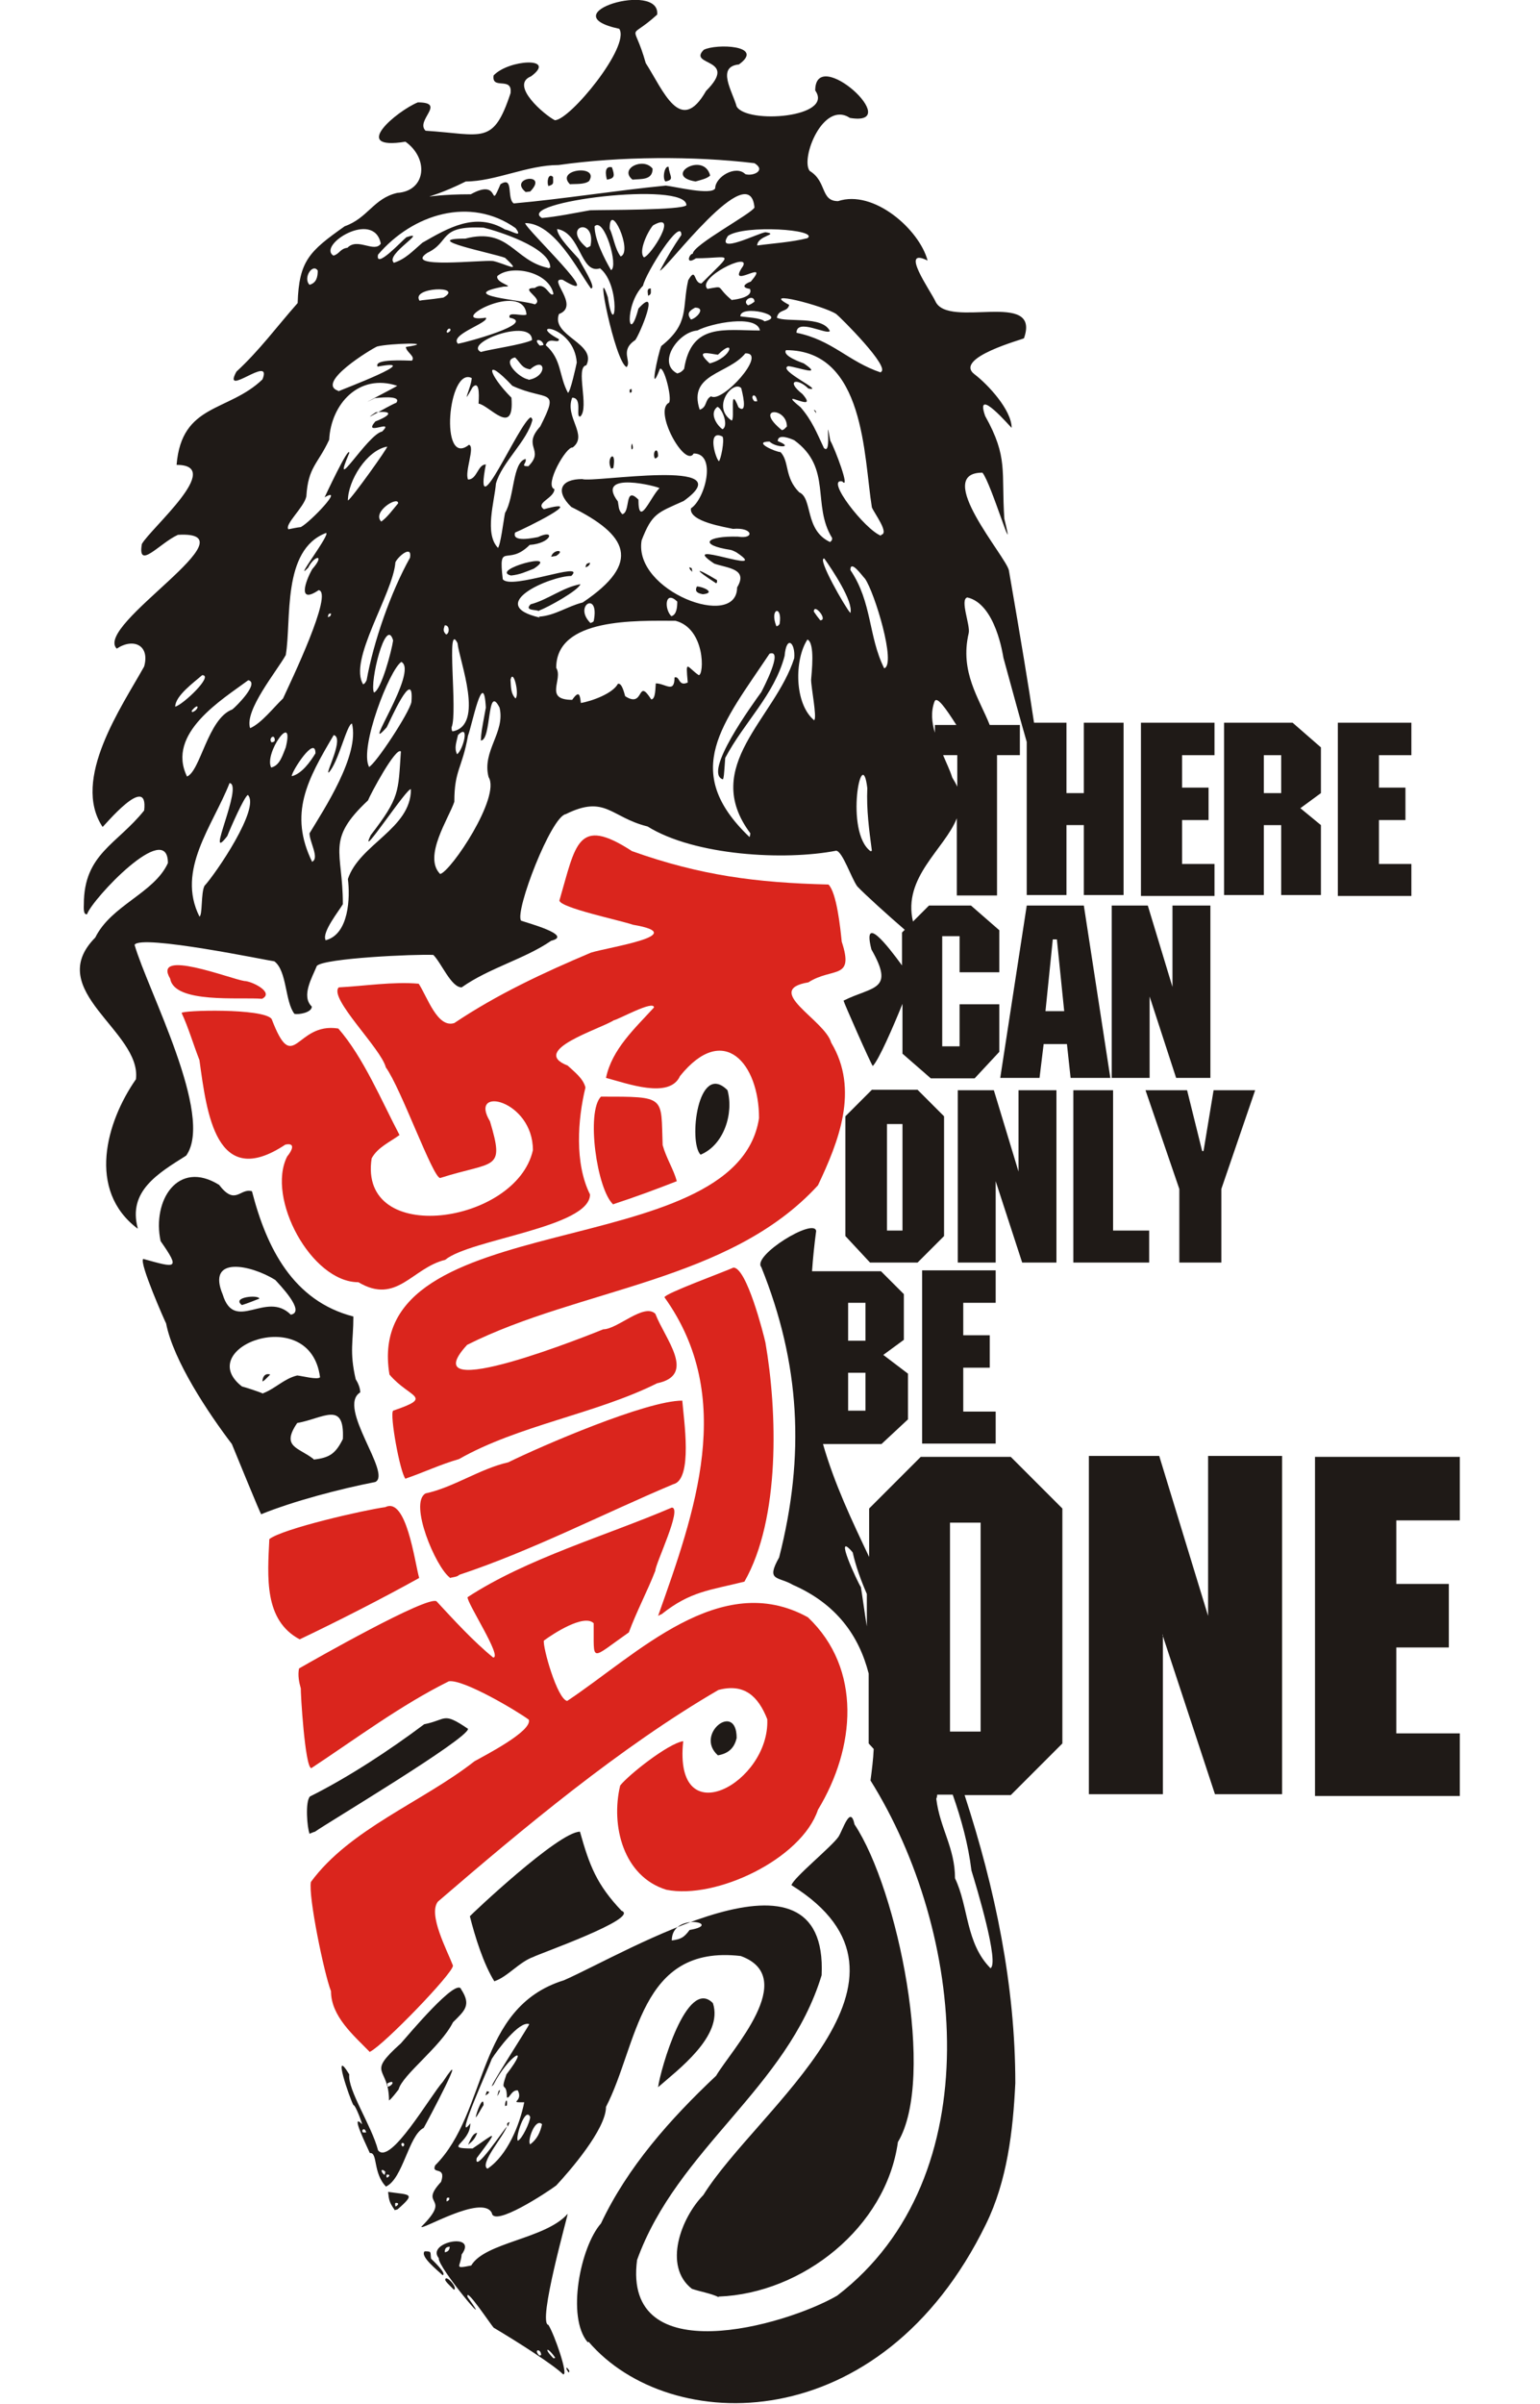 <?xml version="1.0" encoding="UTF-8"?>
<!DOCTYPE svg PUBLIC "-//W3C//DTD SVG 1.1//EN" "http://www.w3.org/Graphics/SVG/1.1/DTD/svg11.dtd">
<!-- Creator: CorelDRAW -->
<svg xmlns="http://www.w3.org/2000/svg" xml:space="preserve" width="25in" height="39in" style="shape-rendering:geometricPrecision; text-rendering:geometricPrecision; image-rendering:optimizeQuality; fill-rule:evenodd; clip-rule:evenodd"
viewBox="0 0 3.02 5.259"
 xmlns:xlink="http://www.w3.org/1999/xlink">
 <defs>
  <style type="text/css">
   <![CDATA[
    .fil1 {fill:#1F1A17}
    .fil0 {fill:#DA251D}
   ]]>
  </style>
 </defs>
 <g id="Layer_x0020_1">
  <g id="_375370632">
   <path id="_375370704" class="fil0" d="M0.634 4.489c-0.035,-0.036 -0.085,-0.078 -0.085,-0.133 -0.015,-0.038 -0.05,-0.208 -0.044,-0.239 0.085,-0.116 0.246,-0.176 0.358,-0.264 0.023,-0.013 0.127,-0.066 0.119,-0.091 -0.024,-0.018 -0.143,-0.089 -0.175,-0.084 -0.105,0.052 -0.204,0.126 -0.301,0.19 -0.014,0 -0.024,-0.169 -0.023,-0.174 -0.004,-0.014 -0.007,-0.029 -0.004,-0.044 0.031,-0.018 0.281,-0.16 0.301,-0.147 0.038,0.041 0.081,0.088 0.124,0.123 0.021,0 -0.058,-0.12 -0.056,-0.132 0.13,-0.085 0.305,-0.135 0.447,-0.196 0.024,0 -0.036,0.123 -0.036,0.138 -0.017,0.044 -0.041,0.089 -0.058,0.135 -0.087,0.061 -0.076,0.067 -0.077,-0.02 -0.021,-0.021 -0.089,0.023 -0.109,0.038 -0.003,0.013 0.029,0.128 0.051,0.132 0.152,-0.101 0.335,-0.289 0.527,-0.183 0.119,0.113 0.104,0.286 0.022,0.421 -0.036,0.108 -0.224,0.197 -0.332,0.175 -0.094,-0.029 -0.122,-0.14 -0.101,-0.228 0.018,-0.023 0.105,-0.092 0.138,-0.097 -0.022,0.207 0.19,0.091 0.184,-0.048 -0.02,-0.051 -0.051,-0.079 -0.107,-0.064 -0.215,0.125 -0.428,0.303 -0.614,0.463 -0.022,0.028 0.02,0.106 0.033,0.14 0,0.017 -0.151,0.173 -0.181,0.188zm-0.154 -0.903c-0.078,-0.042 -0.07,-0.136 -0.066,-0.219 0.029,-0.023 0.209,-0.064 0.254,-0.07 0.046,-0.023 0.064,0.119 0.074,0.155 -0.081,0.045 -0.177,0.094 -0.261,0.134zm0.785 -0.051c0.081,-0.228 0.171,-0.478 0.014,-0.697 0,-0.008 0.129,-0.055 0.151,-0.065 0.029,0 0.066,0.146 0.07,0.164 0.026,0.15 0.033,0.385 -0.046,0.523 -0.076,0.019 -0.118,0.021 -0.181,0.071 -0.002,0.001 -0.005,0.002 -0.008,0.004zm-0.456 -0.084c-0.031,-0.023 -0.09,-0.163 -0.053,-0.184 0.061,-0.013 0.119,-0.054 0.181,-0.068 0.071,-0.035 0.302,-0.135 0.381,-0.135 0.003,0.04 0.024,0.173 -0.02,0.183 -0.152,0.064 -0.311,0.146 -0.468,0.198 -0.005,0.005 -0.014,0.005 -0.021,0.007zm-0.097 -0.216c-0.012,-0.014 -0.035,-0.141 -0.027,-0.149 0.091,-0.031 0.036,-0.027 -0.008,-0.079 -0.063,-0.376 0.759,-0.236 0.809,-0.561 0,-0.119 -0.077,-0.211 -0.173,-0.092 -0.023,0.051 -0.116,0.016 -0.162,0.004 0.013,-0.063 0.064,-0.109 0.105,-0.154 0,-0.017 -0.077,0.026 -0.088,0.028 -0.029,0.019 -0.186,0.066 -0.101,0.099 0.015,0.014 0.034,0.028 0.039,0.048 -0.017,0.07 -0.024,0.166 0.01,0.234 0,0.072 -0.263,0.098 -0.317,0.143 -0.073,0.018 -0.106,0.099 -0.19,0.049 -0.103,0 -0.202,-0.184 -0.156,-0.275 0.01,-0.012 0.02,-0.031 -0.004,-0.026 -0.152,0.101 -0.172,-0.069 -0.188,-0.185 -0.013,-0.033 -0.024,-0.071 -0.039,-0.103 0,-0.006 0.178,-0.011 0.197,0.013 0.049,0.128 0.052,0.006 0.146,0.021 0.055,0.063 0.095,0.159 0.134,0.233 -0.022,0.016 -0.048,0.027 -0.061,0.051 -0.03,0.194 0.317,0.144 0.353,-0.018 0,-0.11 -0.142,-0.142 -0.094,-0.063 0.033,0.11 0.01,0.086 -0.109,0.124 -0.016,0 -0.086,-0.197 -0.119,-0.242 -0.01,-0.041 -0.126,-0.152 -0.103,-0.175 0.057,-0.003 0.119,-0.013 0.175,-0.008 0.019,0.029 0.041,0.098 0.078,0.086 0.094,-0.063 0.195,-0.11 0.299,-0.154 0.038,-0.012 0.222,-0.039 0.092,-0.061 -0.029,-0.01 -0.159,-0.037 -0.161,-0.053 0.036,-0.123 0.039,-0.186 0.159,-0.108 0.149,0.053 0.271,0.069 0.43,0.073 0.018,0.018 0.026,0.095 0.029,0.125 0.028,0.085 -0.02,0.055 -0.073,0.089 -0.101,0.017 0.036,0.082 0.05,0.132 0.062,0.103 0.016,0.217 -0.029,0.312 -0.193,0.211 -0.521,0.225 -0.768,0.349 -0.127,0.138 0.281,-0.027 0.298,-0.034 0.031,0 0.089,-0.058 0.114,-0.034 0.021,0.055 0.091,0.134 0.004,0.152 -0.134,0.067 -0.304,0.092 -0.434,0.166 -0.039,0.011 -0.077,0.029 -0.115,0.042zm0.455 -0.6c-0.036,-0.032 -0.06,-0.203 -0.027,-0.236 0.144,0 0.131,-0.001 0.135,0.106 0.008,0.029 0.024,0.053 0.031,0.079 -0.046,0.018 -0.092,0.035 -0.138,0.05zm-0.769 -0.45c-0.048,-0.004 -0.192,0.011 -0.201,-0.044 -0.04,-0.067 0.131,0 0.162,0.005 0.016,0 0.067,0.025 0.039,0.039z"/>
   <path id="_375370896" class="fil1" d="M2.703 3.187l0.317 0 0 0.139 -0.139 0 0 0.139 0.115 0 0 0.139 -0.115 0 0 0.188 0.139 0 0 0.137 -0.317 0 0 -0.74zm-1.592 1.937c-0.047,-0.055 -0.016,-0.209 0.029,-0.26 0.058,-0.123 0.151,-0.228 0.252,-0.323 0.033,-0.056 0.183,-0.215 0.054,-0.262 -0.223,-0.026 -0.225,0.195 -0.295,0.33 0,0.049 -0.08,0.141 -0.109,0.172 -0.02,0.015 -0.137,0.092 -0.141,0.06 -0.021,-0.042 -0.158,0.041 -0.154,0.03 0.069,-0.069 -0.008,-0.043 0.043,-0.098 0.012,-0.036 -0.022,-0.015 -0.013,-0.036 0.117,-0.117 0.088,-0.345 0.282,-0.405 0.135,-0.059 0.579,-0.33 0.564,-0.011 -0.075,0.247 -0.316,0.379 -0.404,0.623 -0.032,0.245 0.324,0.144 0.438,0.078 0.338,-0.259 0.279,-0.798 0.073,-1.127 0.003,-0.023 0.006,-0.046 0.007,-0.069l-0.011 -0.012 0 -0.153c-0.021,-0.082 -0.07,-0.152 -0.166,-0.194 -0.032,-0.019 -0.06,-0.007 -0.03,-0.06 0.057,-0.223 0.046,-0.424 -0.039,-0.635 -0.021,-0.025 0.116,-0.109 0.12,-0.079 -0.004,0.03 -0.007,0.059 -0.009,0.088l0.151 0 0.05 0.05 0 0.1 -0.045 0.033 0.054 0.041 0 0.1 -0.058 0.054 -0.128 0c0.025,0.087 0.063,0.167 0.101,0.247l0 -0.106 0.113 -0.113 0.197 0 0.113 0.113 0 0.514 -0.113 0.113 -0.101 0c0.067,0.205 0.111,0.417 0.111,0.63 -0.005,0.105 -0.018,0.214 -0.064,0.308 -0.23,0.472 -0.693,0.464 -0.87,0.258zm-0.054 0.07c-0.02,-0.02 -0.098,-0.07 -0.152,-0.102 -0.005,-0.005 -0.063,-0.092 -0.057,-0.067 0.065,0.09 -0.067,-0.067 -0.063,-0.085 -0.029,-0.035 0.087,-0.058 0.05,-0.008 -0.002,0.027 -0.019,0.032 0.021,0.024 0.03,-0.051 0.163,-0.058 0.211,-0.113 0.002,-0.001 -0.067,0.24 -0.042,0.243 0.014,0.023 0.043,0.108 0.033,0.108zm0.012 -0.004c-0.002,-0.004 -0.006,-0.007 -0.004,-0.011 0.002,0.003 0.009,0.008 0.004,0.011zm-0.033 -0.031c-0.023,-0.023 -0.013,-0.026 0.004,-0.001 -0.001,0 -0.002,0.001 -0.004,0.001zm-0.031 -0.006c-0.014,-0.014 0.004,-0.016 0.004,-0.001 -0.001,0 -0.002,0.001 -0.004,0.001zm0.392 -0.128c-0.016,-0.008 -0.041,-0.012 -0.058,-0.018 -0.064,-0.05 -0.023,-0.156 0.025,-0.205 0.119,-0.191 0.524,-0.472 0.193,-0.678 0.004,-0.016 0.088,-0.084 0.103,-0.106 0.01,-0.016 0.026,-0.07 0.035,-0.027 0.095,0.143 0.179,0.555 0.095,0.695 -0.026,0.187 -0.209,0.331 -0.392,0.338zm-0.579 -0.016c-0.016,-0.016 -0.016,-0.016 -0.019,-0.021 0,-0.015 0.029,0.018 0.019,0.021zm-0.025 -0.032c-0.01,-0.01 -0.05,-0.041 -0.039,-0.052 0.016,0 0.012,0.001 0.014,0.016 0.004,0.004 0.034,0.032 0.026,0.036zm0.005 -0.05c0,-0.007 0.002,-0.012 0.011,-0.012 -0.001,0.008 -0.004,0.011 -0.011,0.012zm-0.11 -0.093c-0.011,-0.016 -0.012,-0.02 -0.014,-0.039 0.048,0.007 0.062,0.002 0.021,0.038 -0.002,0.001 -0.004,0.001 -0.007,0.002zm0.002 -0.007c-0.001,-0.007 -0.001,-0.007 0.001,-0.008 0.009,0 0.004,0.006 -0.001,0.008zm0.112 -0.011c0,-0.005 -0.001,-0.01 0.006,-0.008 0,0.006 -0.001,0.005 -0.006,0.008zm-0.132 -0.032c-0.03,-0.03 -0.018,-0.076 -0.036,-0.074 -0.004,-0.01 -0.045,-0.092 -0.017,-0.063 0.001,0 -0.014,-0.042 -0.019,-0.042 -0.008,-0.014 -0.048,-0.131 -0.009,-0.067 -0.004,0.034 0.049,0.112 0.063,0.166 0.027,0.034 0.114,-0.119 0.142,-0.15 0.061,-0.092 -0.033,0.085 -0.042,0.101 -0.033,0.016 -0.045,0.11 -0.082,0.128zm0.002 -0.02c-0.002,-0.002 -0.002,-0.003 -0.001,-0.007 0.008,0 0.007,0.003 0.001,0.007zm-0.006 -0.006c-0.01,-0.008 -0.007,-0.016 0.002,-0.007 -0.001,0.005 -0.001,0.005 -0.002,0.007zm0.225 -0.014c-0.017,-0.011 0.036,-0.071 0.043,-0.092 -0.007,0.007 -0.073,0.106 -0.066,0.069 0.052,-0.069 0.039,-0.053 -0.009,-0.021 -0.067,0 -0.005,-0.01 -0.005,-0.055 -0.038,0.05 0.042,-0.126 0.047,-0.141 0.012,-0.019 0.06,-0.084 0.082,-0.076 0,0.003 -0.103,0.162 -0.078,0.132 0.03,-0.06 0.085,-0.096 0.028,-0.022 -0.015,0.044 0.001,0.012 0.001,0.05 0.005,0.005 0.01,-0.017 0.024,-0.015 0.013,0.026 -0.023,0.026 0.014,0.026 -0.01,0.05 -0.037,0.116 -0.08,0.145zm-0.185 -0.048c-0.001,-0.001 -0.002,-0.002 -0.003,-0.004 0,-0.009 0.012,-0.001 0.003,0.004zm0.143 -0.004c0.004,-0.008 0.01,-0.026 0.02,-0.026 -0.005,0.013 -0.01,0.018 -0.02,0.026zm0.136 -0.001c-0.007,-0.007 0.011,-0.059 0.026,-0.044 -0.004,0.018 -0.011,0.033 -0.026,0.044zm-0.027 -0.008c-0.006,-0.006 0.016,-0.076 0.027,-0.052 0,0.011 -0.018,0.049 -0.027,0.052zm-0.339 -0.018c-0.005,-0.005 0.004,-0.013 0.007,0 -0.002,0 -0.005,0 -0.007,0zm0.317 -0.013c-0.003,-0.007 -0.001,-0.008 0.004,-0.01 -0.001,0.003 -0.002,0.006 -0.004,0.01zm-0.07 -0.02c0,-0.008 0.017,-0.052 0.017,-0.027 -0.005,0.007 -0.014,0.025 -0.017,0.027zm0.064 -0.025c0,-0.013 0.006,-0.018 0.004,-0.001 -0.001,0 -0.002,0.001 -0.004,0.001zm-0.254 -0.012c0,-0.076 -0.052,-0.055 0.026,-0.125 0.016,-0.018 0.123,-0.146 0.132,-0.118 0.023,0.035 0.007,0.047 -0.018,0.072 -0.027,0.054 -0.111,0.115 -0.119,0.147 -0.004,0.005 -0.016,0.021 -0.021,0.024zm0.237 -0.01c0.001,-0.004 0.002,-0.007 0.003,-0.011 0.007,-0.007 -0.001,0.01 -0.003,0.011zm-0.026 -0.001c0.001,-0.003 0.002,-0.006 0.003,-0.009 0.011,0 0.001,0.007 -0.003,0.009zm0.378 -0.018c0.005,-0.038 0.063,-0.242 0.12,-0.184 0.024,0.072 -0.078,0.147 -0.12,0.184zm-0.592 -0.001c0,-0.002 0,-0.004 -0.001,-0.007 0.017,-0.01 0.014,0.004 0.001,0.007zm0.234 -0.23c-0.024,-0.038 -0.043,-0.099 -0.054,-0.143 0.001,-0.002 0.194,-0.185 0.241,-0.185 0.021,0.075 0.037,0.116 0.091,0.173 0.042,0.016 -0.183,0.095 -0.193,0.101 -0.031,0.011 -0.057,0.044 -0.085,0.053zm1.086 -0.029c-0.055,-0.055 -0.048,-0.135 -0.078,-0.197 0,-0.067 -0.033,-0.109 -0.041,-0.174 0.001,-0.002 0.002,-0.006 0.002,-0.009l0.034 0c0.019,0.054 0.034,0.109 0.041,0.166 0.009,0.029 0.063,0.206 0.041,0.214zm-0.271 -0.748c-0.006,-0.037 -0.011,-0.075 -0.013,-0.086 -0.007,-0.01 -0.062,-0.128 -0.018,-0.076 0.007,0.031 0.018,0.061 0.031,0.091l0 0.071zm-0.427 0.687c0,-0.064 0.116,-0.036 0.039,-0.023 -0.012,0.016 -0.018,0.02 -0.039,0.023zm-0.793 -0.234c-0.005,-0.011 -0.01,-0.07 0.001,-0.081 0.084,-0.042 0.174,-0.101 0.25,-0.158 0.05,-0.01 0.04,-0.028 0.096,0.01 0,0.022 -0.31,0.207 -0.335,0.225 -0.004,0.001 -0.008,0.003 -0.013,0.005zm0.894 -0.171c-0.052,-0.046 0.041,-0.119 0.041,-0.038 -0.005,0.022 -0.018,0.034 -0.041,0.038zm-1 -0.528c-0.002,-0.001 -0.054,-0.129 -0.064,-0.153 -0.051,-0.067 -0.128,-0.182 -0.144,-0.264 -0.001,-0.001 -0.06,-0.134 -0.05,-0.141 0.072,0.02 0.082,0.024 0.038,-0.039 -0.019,-0.089 0.038,-0.179 0.128,-0.123 0.036,0.047 0.046,0.006 0.072,0.014 0.032,0.124 0.09,0.24 0.222,0.274 0,0.055 -0.009,0.076 0.005,0.137 0.005,0.008 0.01,0.019 0.01,0.029 -0.052,0.032 0.07,0.178 0.033,0.196 -0.077,0.015 -0.18,0.042 -0.251,0.071zm0.115 -0.12c-0.033,-0.026 -0.072,-0.026 -0.036,-0.079 0.057,-0.01 0.104,-0.05 0.1,0.035 -0.016,0.032 -0.029,0.041 -0.064,0.045zm-0.11 -0.143c-0.008,-0.004 -0.039,-0.014 -0.047,-0.016 -0.109,-0.085 0.15,-0.184 0.171,-0.02 -0.006,0.006 -0.039,-0.003 -0.05,-0.004 -0.029,0.007 -0.048,0.029 -0.075,0.039zm-0.002 -0.027c0,-0.009 0.005,-0.019 0.017,-0.015 -0.014,0.014 -0.014,0.014 -0.017,0.015zm0.062 -0.146c-0.054,-0.054 -0.123,0.041 -0.149,-0.044 -0.036,-0.086 0.062,-0.065 0.115,-0.032 0.008,0.009 0.068,0.07 0.034,0.076zm-0.107 -0.021c-0.024,-0.018 0.038,-0.023 0.038,-0.014 -0.013,0.005 -0.025,0.01 -0.038,0.014zm-0.228 -0.167c-0.112,-0.084 -0.069,-0.234 -0.004,-0.327 0.013,-0.105 -0.204,-0.194 -0.089,-0.31 0.035,-0.071 0.129,-0.097 0.159,-0.163 0,-0.097 -0.166,0.079 -0.177,0.112 -0.009,0.002 -0.007,-0.017 -0.007,-0.022 0,-0.11 0.073,-0.131 0.132,-0.205 0.01,-0.085 -0.089,0.036 -0.091,0.036 -0.069,-0.104 0.042,-0.263 0.091,-0.351 0.013,-0.047 -0.024,-0.063 -0.06,-0.039 -0.051,-0.051 0.307,-0.259 0.134,-0.249 -0.04,0.018 -0.089,0.079 -0.079,0.02 0.02,-0.035 0.182,-0.173 0.076,-0.173 0.011,-0.135 0.113,-0.115 0.188,-0.187 0.023,-0.057 -0.09,0.043 -0.057,-0.017 0.051,-0.047 0.088,-0.098 0.134,-0.15 0.003,-0.092 0.025,-0.113 0.103,-0.168 0.051,-0.018 0.063,-0.061 0.115,-0.073 0.063,-0.004 0.07,-0.075 0.018,-0.112 -0.123,0.02 -0.019,-0.067 0.027,-0.086 0.064,0 -0.006,0.039 0.017,0.062 0.125,0.008 0.148,0.033 0.186,-0.082 0.005,-0.038 -0.042,-0.006 -0.037,-0.039 0.033,-0.035 0.14,-0.041 0.082,0.002 -0.048,0.019 0.03,0.085 0.052,0.096 0.033,0 0.166,-0.162 0.141,-0.2 -0.154,-0.033 0.091,-0.105 0.083,-0.031 -0.066,0.06 -0.052,0.01 -0.025,0.106 0.039,0.061 0.076,0.159 0.132,0.061 0.073,-0.073 -0.041,-0.054 -0.005,-0.09 0.027,-0.014 0.135,-0.01 0.077,0.032 -0.05,0.005 -0.014,0.059 -0.005,0.092 0.023,0.039 0.214,0.024 0.172,-0.035 0,-0.101 0.198,0.08 0.076,0.06 -0.059,-0.039 -0.109,0.09 -0.088,0.116 0.038,0.023 0.023,0.066 0.062,0.066 0.078,-0.026 0.178,0.062 0.196,0.13 -0.063,-0.031 0.007,0.067 0.017,0.089 0.028,0.062 0.232,-0.027 0.194,0.081 -0.001,0.002 -0.156,0.043 -0.108,0.079 0.029,0.022 0.081,0.078 0.081,0.117 -0.001,0 -0.082,-0.095 -0.058,-0.026 0.051,0.091 0.035,0.121 0.042,0.225 0.027,0.11 -0.029,-0.079 -0.048,-0.101 -0.11,0 0.053,0.185 0.058,0.214 0.026,0.15 0.044,0.259 0.055,0.333l0.071 0 0 0.154 0.038 0 0 -0.154 0.087 0 0 0.377 -0.087 0 0 -0.153 -0.038 0 0 0.153 -0.087 0 0 -0.335c-0.013,-0.045 -0.03,-0.107 -0.051,-0.184 -0.001,-0.005 -0.017,-0.118 -0.079,-0.132 -0.017,0.004 0.007,0.061 0.003,0.078 -0.02,0.085 0.023,0.143 0.046,0.201l0.066 0 0 0.066 -0.05 0 0 0.307 -0.088 0 0 -0.169c-0.027,0.068 -0.119,0.129 -0.096,0.226l0.035 -0.035 0.092 0 0.062 0.054 0 0.092 -0.087 0 0 -0.079 -0.038 0 0 0.241 0.038 0 0 -0.092 0.087 0 0 0.104 -0.054 0.058 -0.096 0 -0.062 -0.054 0 -0.109c-0.021,0.052 -0.052,0.123 -0.065,0.136 -0.004,-0.004 -0.064,-0.14 -0.064,-0.143 0.064,-0.032 0.113,-0.021 0.061,-0.112 -0.02,-0.079 0.035,-0.009 0.067,0.035l0 -0.072 0.006 -0.006c-0.036,-0.031 -0.088,-0.078 -0.104,-0.095 -0.013,-0.018 -0.032,-0.076 -0.046,-0.078 -0.113,0.022 -0.31,0.011 -0.413,-0.053 -0.081,-0.02 -0.092,-0.07 -0.179,-0.027 -0.032,0.005 -0.112,0.212 -0.098,0.233 0.01,0.004 0.116,0.032 0.066,0.044 -0.058,0.04 -0.135,0.059 -0.196,0.102 -0.023,0 -0.044,-0.053 -0.062,-0.071 -0.038,-0.002 -0.239,0.007 -0.255,0.024 -0.01,0.025 -0.035,0.066 -0.011,0.089 0,0.013 -0.028,0.018 -0.038,0.016 -0.021,-0.027 -0.016,-0.094 -0.044,-0.115 -0.011,-0.001 -0.294,-0.06 -0.306,-0.036 0.029,0.1 0.175,0.374 0.113,0.461 -0.062,0.039 -0.128,0.078 -0.106,0.159 -0.001,0 -0.001,0 -0.002,0zm1.792 -1.102c-0.023,-0.036 -0.043,-0.065 -0.048,-0.051 -0.008,0.022 -0.006,0.045 0.001,0.068l0 -0.017 0.048 0zm-0.029 0.066c0.007,0.017 0.015,0.033 0.02,0.049 0.004,0.007 0.008,0.013 0.011,0.02l0 -0.069 -0.031 0zm-0.531 0.874c-0.027,-0.027 -0.006,-0.206 0.059,-0.141 0.014,0.051 -0.008,0.12 -0.059,0.141zm-0.821 -0.47c-0.008,-0.017 0.03,-0.064 0.038,-0.078 0,-0.117 -0.038,-0.14 0.055,-0.227 0.005,-0.013 0.061,-0.118 0.072,-0.107 -0.006,0.089 -0.002,0.1 -0.066,0.183 -0.03,0.063 0.083,-0.11 0.088,-0.1 0,0.086 -0.113,0.12 -0.138,0.196 0.005,0.039 0.003,0.121 -0.049,0.134zm-0.276 -0.051c-0.051,-0.102 0.029,-0.198 0.066,-0.292 0.031,0.004 -0.056,0.182 -0.005,0.116 0.007,-0.018 0.037,-0.086 0.045,-0.09 0.028,0.028 -0.07,0.172 -0.095,0.199 -0.008,0.016 -0.004,0.065 -0.011,0.067zm0.527 -0.093c-0.038,-0.038 0.019,-0.122 0.031,-0.158 0,-0.07 0.017,-0.072 0.03,-0.145 0.008,-0.019 0.034,-0.153 0.039,-0.061 -0.01,0.054 -0.01,0.054 -0.011,0.072 0.024,0 0.013,-0.127 0.041,-0.072 0.013,0.054 -0.039,0.095 -0.024,0.152 0.027,0.043 -0.082,0.206 -0.106,0.212zm-0.28 -0.026c-0.052,-0.106 -0.011,-0.18 0.047,-0.278 0.024,0.006 -0.019,0.085 -0.011,0.082 0.021,-0.021 0.04,-0.107 0.051,-0.107 0.017,0.069 -0.061,0.187 -0.093,0.24 0,0.019 0.022,0.054 0.006,0.062zm1.222 -0.024c-0.057,-0.042 -0.019,-0.24 -0.007,-0.138 -0.002,0.048 0.004,0.091 0.01,0.137 -0.001,0 -0.001,0.001 -0.002,0.001zm-0.265 -0.031c-0.152,-0.145 -0.058,-0.248 0.044,-0.401 0.032,-0.011 -0.015,0.078 -0.018,0.084 -0.018,0.025 -0.129,0.177 -0.084,0.191 0.002,-0.005 0.002,-0.005 0.005,-0.047 0.042,-0.079 0.107,-0.137 0.13,-0.223 0.004,-0.047 0.024,-0.029 0.021,0.005 -0.042,0.132 -0.206,0.236 -0.096,0.383 -0.001,0.007 -0.001,0.007 -0.002,0.008zm-1.231 -0.132c-0.047,-0.095 0.079,-0.17 0.134,-0.211 0.025,0.006 -0.026,0.057 -0.035,0.064 -0.054,0.02 -0.07,0.137 -0.1,0.147zm0.229 -0.001c0,-0.011 0.052,-0.091 0.052,-0.05 -0.011,0.018 -0.03,0.045 -0.052,0.05zm-0.045 -0.019c-0.016,-0.031 0.052,-0.126 0.032,-0.044 -0.007,0.017 -0.013,0.04 -0.032,0.044zm0.214 -0.002c-0.021,-0.042 0.045,-0.212 0.071,-0.229 0.039,0.02 -0.092,0.21 -0.032,0.143 0.005,-0.009 0.061,-0.138 0.054,-0.055 -0.005,0.024 -0.078,0.135 -0.093,0.142zm0.193 -0.027c-0.007,-0.014 -0.001,-0.027 0.002,-0.042 0.027,-0.027 0.011,0.033 -0.002,0.042zm-0.406 -0.026c-0.008,-0.008 0.007,-0.021 0.007,-0.004 -0.002,0.003 -0.002,0.003 -0.007,0.004zm0.396 -0.024c-0.002,-0.002 -0.002,-0.005 -0.002,-0.009 0.014,-0.032 -0.013,-0.236 0.013,-0.184 0.004,0.039 0.06,0.18 -0.011,0.193zm-0.443 -0.007c-0.013,-0.039 0.058,-0.124 0.078,-0.16 0.013,-0.077 -0.009,-0.23 0.088,-0.267 0.012,0 -0.074,0.112 -0.039,0.076 0.014,-0.028 0.038,-0.03 0.009,0.003 -0.015,0.026 -0.033,0.078 0.014,0.046 0.033,0.005 -0.061,0.2 -0.078,0.237 -0.021,0.02 -0.047,0.054 -0.072,0.065zm1.235 -0.017c-0.044,-0.036 -0.044,-0.133 -0.015,-0.177 0.017,0.008 0.009,0.073 0.008,0.088 0,0.017 0.013,0.082 0.007,0.088zm-1.362 -0.018c0,-0.001 -0.001,-0.002 -0.001,-0.003 0.017,-0.021 0.017,-0.002 0.001,0.003zm-0.037 -0.012c0,-0.024 0.042,-0.054 0.059,-0.069 0.026,0 -0.041,0.064 -0.059,0.069zm0.888 -0.008c-0.002,-0.016 -0.003,-0.03 -0.019,-0.007 -0.063,0 -0.019,-0.045 -0.035,-0.07 0,-0.11 0.175,-0.103 0.261,-0.103 0.066,0.017 0.063,0.119 0.051,0.119 -0.026,-0.018 -0.029,-0.037 -0.024,0.016 -0.021,0.01 -0.017,-0.015 -0.029,-0.011 0,0.036 -0.02,0.013 -0.041,0.013 -0.001,0.008 0,0.035 -0.01,0.035 -0.032,-0.05 -0.014,0.021 -0.057,-0.007 -0.002,-0.006 -0.007,-0.03 -0.016,-0.027 -0.011,0.021 -0.057,0.038 -0.082,0.042zm-0.143 -0.01c-0.011,-0.011 -0.01,-0.027 -0.011,-0.041 0.006,-0.026 0.02,0.032 0.011,0.041zm-0.31 -0.013c-0.01,-0.021 0.026,-0.169 0.042,-0.114 -0.003,0.022 -0.026,0.109 -0.042,0.114zm-0.023 -0.017c-0.035,-0.052 0.065,-0.199 0.07,-0.268 0.006,-0.013 0.037,-0.039 0.032,-0.01 -0.042,0.075 -0.08,0.184 -0.095,0.268 -0.002,0.004 -0.004,0.008 -0.008,0.009zm1.14 -0.036c-0.035,-0.07 -0.026,-0.144 -0.074,-0.215 0,-0.024 0.026,0.013 0.032,0.019 0.021,0.03 0.069,0.188 0.042,0.196zm-0.959 -0.074c-0.007,-0.007 -0.006,-0.011 -0.003,-0.02 0.011,-0.001 0.011,0.018 0.003,0.02zm0.723 -0.018c-0.016,-0.04 0.014,-0.047 0.007,-0.005 -0.003,0.004 -0.003,0.004 -0.007,0.005zm-0.407 -0.007c-0.039,-0.039 0.021,-0.072 0.007,-0.004 -0.002,0.002 -0.002,0.002 -0.007,0.004zm0.503 -0.006c-0.005,-0.006 -0.01,-0.013 -0.014,-0.019 0,-0.02 0.032,0.019 0.014,0.019zm-0.614 -0.006c-0.122,-0.028 0.023,-0.091 0.069,-0.091 0.035,-0.035 -0.133,0.032 -0.15,0.007 -0.01,-0.085 0.01,-0.026 0.059,-0.075 0.047,-0.003 0.058,-0.036 0.018,-0.017 -0.007,0.001 -0.058,0.013 -0.05,-0.01 0.018,-0.007 0.165,-0.079 0.063,-0.051 -0.02,-0.014 0.023,-0.024 0.023,-0.044 -0.023,-0.008 0.026,-0.094 0.04,-0.091 0.035,-0.027 -0.018,-0.066 -0.001,-0.109 0.024,0 0.006,0.045 0.018,0.041 0.02,-0.02 -0.012,-0.108 0.013,-0.112 0.024,-0.048 -0.078,-0.064 -0.06,-0.112 0.048,-0.018 -0.027,-0.08 0.008,-0.075 0.104,0.063 -0.082,-0.112 -0.082,-0.124 0.064,0 0.115,0.103 0.144,0.143 0.014,0 -0.023,-0.055 -0.026,-0.064 -0.011,-0.013 -0.048,-0.049 -0.048,-0.066 0.052,0.008 0.051,0.1 0.094,0.086 0.047,0.038 0.032,0.164 0.017,0.063 -0.03,-0.089 0.015,0.141 0.041,0.153 0.012,-0.012 -0.016,-0.036 0.019,-0.059 0.01,-0.013 0.056,-0.123 0.007,-0.069 -0.022,0.084 -0.032,-0.007 0.01,-0.05 0.006,-0.028 0.084,-0.152 0.084,-0.111 -0.018,0.026 -0.032,0.05 -0.047,0.078 0.012,0 0.197,-0.251 0.207,-0.138 -0.007,0.014 -0.135,0.082 -0.135,0.101 -0.008,0 -0.017,0.026 0.007,0.01 0.076,0 0.086,-0.019 0.012,0.055 -0.018,0 -0.011,-0.038 -0.029,-0.007 -0.014,0.06 0.004,0.094 -0.059,0.144 -0.007,0.016 -0.028,0.115 -0.003,0.05 0.009,-0.007 0.027,0.064 0.02,0.074 -0.035,0.017 0.035,0.144 0.054,0.111 0.051,0 0.025,0.1 -0.006,0.12 -0.005,0.029 0.075,0.041 0.092,0.045 0.044,-0.004 0.048,0.023 0.011,0.017 -0.07,-0.002 -0.088,0.018 -0.016,0.029 0.004,0.001 0.008,0.003 0.012,0.005 0.083,0.055 -0.135,-0.033 -0.048,0.025 0.029,0.01 0.075,0.011 0.05,0.052 0,0.094 -0.228,0.008 -0.209,-0.103 0.023,-0.059 0.034,-0.06 0.092,-0.086 0.134,-0.096 -0.2,-0.039 -0.222,-0.048 -0.047,0 -0.06,0.026 -0.024,0.061 0.123,0.061 0.156,0.121 0.025,0.209 -0.033,0.008 -0.061,0.029 -0.096,0.031zm-0.464 -0.001c0.002,-0.008 0.001,-0.007 0.007,-0.008 0,0.005 -0.002,0.007 -0.007,0.008zm0.752 -0.002c-0.016,-0.016 -0.014,-0.058 0.013,-0.032 0,0.011 -0.001,0.029 -0.013,0.032zm0.392 -0.007c-0.01,-0.01 -0.075,-0.123 -0.057,-0.119 0.017,0.024 0.064,0.094 0.057,0.119zm-0.682 -0.004c-0.004,-0.004 -0.033,0 -0.018,-0.015 0.038,-0.01 0.07,-0.037 0.109,-0.044 -0.005,0.014 -0.07,0.05 -0.091,0.058zm0.359 -0.037c-0.01,-0.002 -0.019,-0.005 -0.013,-0.017 0.013,0 0.043,0.014 0.013,0.017zm0.029 -0.024c-0.051,-0.033 -0.046,-0.036 0.002,-0.007 0,0.003 0.001,0.005 -0.002,0.007zm-0.449 -0.017c-0.048,-0.012 0.111,-0.055 0.05,-0.015 -0.018,0.007 -0.03,0.013 -0.05,0.015zm0.397 -0.008c-0.004,-0.004 -0.005,-0.004 -0.007,-0.01 0.008,0.002 0.005,0.002 0.007,0.01zm-0.234 -0.01c0.002,-0.008 0.002,-0.008 0.01,-0.01 0,0.005 -0.005,0.009 -0.01,0.01zm-0.075 -0.023c0.004,-0.017 0.033,-0.016 0.011,-0.002 -0.004,0.001 -0.007,0.001 -0.011,0.002zm-0.116 -0.019c-0.031,-0.031 -0.008,-0.102 -0.005,-0.141 0.013,-0.047 0.069,-0.093 0.08,-0.14 -0.002,-0.004 -0.002,-0.004 -0.004,-0.005 -0.026,0.013 -0.127,0.251 -0.098,0.103 -0.018,0 -0.019,0.033 -0.039,0.033 -0.008,-0.017 0.016,-0.072 0.002,-0.076 -0.065,0.052 -0.046,-0.172 0.006,-0.146 0,0.018 -0.026,0.07 0.002,0.02 0.018,-0.018 0.013,0.031 0.013,0.036 0.023,0.003 0.079,0.075 0.072,-0.013 -0.051,-0.051 -0.062,-0.094 0.002,-0.026 0.076,0.035 0.105,0.002 0.061,0.089 -0.041,0.045 0.011,0.05 -0.026,0.087 -0.019,0 -0.003,-0.006 -0.006,-0.016 -0.029,0.007 -0.024,0.083 -0.045,0.118 -0.003,0.014 -0.01,0.073 -0.016,0.077zm0.727 -0.013c-0.057,-0.026 -0.038,-0.096 -0.068,-0.109 -0.033,-0.033 -0.021,-0.067 -0.041,-0.088 -0.01,0 -0.063,-0.023 -0.024,-0.023 0.014,0.014 0.056,0.014 0.018,-0.001 0,-0.017 0.027,-0.006 0.036,-0.002 0.084,0.061 0.038,0.141 0.083,0.214 0,0.005 -0.001,0.006 -0.005,0.009zm0.111 -0.014c-0.035,-0.013 -0.123,-0.126 -0.085,-0.119 0.019,0.021 -0.016,-0.072 -0.026,-0.089 -0.013,-0.07 0.005,0.035 -0.014,0.016 -0.016,-0.034 -0.026,-0.06 -0.051,-0.089 -0.058,-0.047 0.044,0.017 0.004,-0.029 -0.038,-0.03 -0.011,-0.036 0.013,-0.012 0.039,0.008 -0.07,-0.041 -0.044,-0.049 0.021,0.002 0.078,0.024 0.034,-0.006 -0.002,-0.001 -0.048,-0.016 -0.039,-0.029 0.173,0 0.17,0.232 0.188,0.344 0.006,0.014 0.039,0.057 0.02,0.06zm-1.297 -0.014c-0.01,-0.01 0.034,-0.048 0.039,-0.072 0.004,-0.065 0.025,-0.07 0.05,-0.124 0.004,-0.078 0.065,-0.146 0.149,-0.118 0,0.001 -0.103,0.054 -0.049,0.027 0.002,0 0.06,-0.008 0.047,0.01 -0.02,0.008 -0.085,0.048 -0.045,0.021 0.038,-0.004 0.035,0.006 -0.001,0.02 -0.029,0.034 0.044,-0.007 0.015,0.022 -0.032,0.006 -0.115,0.147 -0.072,0.047 0,-0.019 -0.054,0.097 -0.054,0.097 0.045,-0.026 -0.031,0.054 -0.052,0.065 -0.009,0.001 -0.018,0.003 -0.028,0.005zm0.203 -0.017c-0.021,-0.021 0.037,-0.057 0.037,-0.04 -0.011,0.013 -0.024,0.031 -0.037,0.04zm0.527 -0.017c-0.008,-0.008 -0.007,-0.017 -0.009,-0.027 -0.052,-0.069 0.091,-0.032 0.091,-0.029 -0.019,0.018 -0.046,0.089 -0.046,0.025 -0.032,-0.032 -0.016,0.029 -0.036,0.032zm-0.6 -0.029c0,-0.043 0.041,-0.11 0.086,-0.118 0.002,0.002 -0.078,0.114 -0.086,0.118zm0.576 -0.07c-0.012,-0.024 0.013,-0.045 0.005,-0.001 -0.001,0 -0.003,0.001 -0.005,0.001zm0.236 -0.016c-0.008,-0.008 -0.026,-0.071 0.008,-0.054 0.005,0.008 -0.004,0.052 -0.008,0.054zm-0.14 -0.006c-0.007,-0.014 0.007,-0.029 0.007,-0.005 -0.003,0.004 -0.003,0.004 -0.007,0.005zm-0.051 -0.02c-0.001,-0.007 -0.001,-0.007 0.001,-0.013 0.001,0.003 0.004,0.013 -0.001,0.013zm0.329 -0.042c-0.063,-0.051 0.011,-0.051 0.011,-0.008 -0.007,0.007 -0.007,0.007 -0.011,0.008zm-0.13 -0.002c-0.014,-0.01 -0.029,-0.036 -0.011,-0.049 0.011,0.004 0.025,0.042 0.011,0.049zm0.02 -0.019c-0.045,-0.03 0.003,-0.089 0.021,-0.071 0.001,0.004 0.016,0.06 -0.006,0.042 -0.021,-0.053 -0.007,0.027 -0.015,0.029zm0.185 -0.016c-0.001,-0.002 -0.003,-0.004 -0.005,-0.007 0.004,0 0.005,0.004 0.005,0.007zm-0.255 -0.008c-0.026,-0.079 0.063,-0.077 0.1,-0.123 0.05,-0.002 -0.051,0.11 -0.075,0.094 -0.014,0.007 -0.008,0.023 -0.024,0.029zm0.12 -0.018c-0.012,-0.012 0.003,-0.022 0.006,0 -0.002,0 -0.004,0 -0.006,0zm-0.408 -0.018c-0.021,-0.039 -0.013,-0.073 -0.049,-0.105 0.007,-0.02 0.029,-0.001 0.029,-0.013 -0.074,-0.039 0.033,-0.031 0.039,0.051 -0.002,0.01 -0.014,0.064 -0.019,0.066zm0.135 -0.001c0,-0.006 -0.002,-0.007 0.004,-0.008 0,0.005 0.002,0.008 -0.004,0.008zm-0.638 -0.004c-0.051,-0.017 0.073,-0.092 0.085,-0.097 0.027,-0.007 0.135,-0.01 0.063,0.001 0,0.011 0.022,0.021 0.013,0.03 -0.012,0 -0.084,-0.005 -0.075,0.013 0.108,-0.02 -0.08,0.051 -0.086,0.054zm0.416 -0.025c-0.02,-0.003 -0.06,-0.042 -0.029,-0.048 0.013,0.013 0.014,0.023 0.033,0.026 0.034,-0.03 0.039,0.016 -0.004,0.023zm0.326 -0.013c-0.045,-0.023 0.002,-0.091 0.044,-0.094 0.03,-0.016 0.13,-0.036 0.137,0 -0.078,0 -0.15,-0.017 -0.166,0.084 -0.005,0.006 -0.008,0.008 -0.015,0.01zm0.446 -0.002c-0.072,-0.024 -0.106,-0.071 -0.185,-0.087 0,-0.033 0.068,0.006 0.073,-0.004 -0.017,-0.034 -0.095,-0.018 -0.116,-0.029 0.004,-0.02 0.023,-0.011 0.027,-0.028 -0.067,-0.035 0.076,0.002 0.103,0.02 0.007,0.005 0.122,0.119 0.097,0.127zm-0.375 -0.02c-0.035,-0.032 0,-0.021 0.018,-0.019 0.039,-0.039 0.032,0.006 -0.018,0.019zm-0.501 -0.025c-0.039,-0.02 0.112,-0.076 0.112,-0.026 -0.02,0.01 -0.092,0.02 -0.112,0.026zm0.129 -0.014c-0.018,-0.018 0.008,-0.014 0.008,-0.001 -0.002,0 -0.005,0.001 -0.008,0.001zm-0.179 -0.004c-0.02,-0.02 0.069,-0.046 0.061,-0.057 -0.094,0.014 0.082,-0.084 0.089,-0.007 -0.008,0.005 -0.042,-0.008 -0.037,0.007 0.06,0.012 -0.095,0.054 -0.113,0.057zm-0.023 -0.024c-0.001,-0.001 -0.001,-0.001 -0.002,-0.002 0.004,-0.014 0.016,-0.004 0.002,0.002zm0.694 -0.025c-0.008,-0.008 -0.042,-0.009 -0.053,-0.011 0,-0.027 0.106,-0.001 0.053,0.011zm-0.161 -0.004c-0.01,-0.013 -0.004,-0.019 0.009,-0.026 0.024,0 0.004,0.023 -0.009,0.026zm0.125 -0.031c-0.016,-0.011 0.014,-0.026 0.014,-0.008 -0.007,0.005 -0.007,0.005 -0.014,0.008zm-0.466 -0.002c-0.027,-0.01 -0.177,-0.019 -0.069,-0.039 0.029,0 -0.018,-0.007 -0.014,-0.023 0.03,-0.026 0.113,-0.01 0.123,0.039 -0.009,0.009 -0.017,-0.03 -0.041,-0.013 -0.037,0 0.023,0.024 0,0.036zm-0.253 -0.008c-0.021,-0.03 0.099,-0.034 0.052,-0.007 -0.032,0.005 -0.047,0.005 -0.052,0.007zm0.684 -0.001c-0.038,-0.031 -0.014,-0.032 -0.054,-0.025 -0.024,-0.024 0.094,-0.082 0.078,-0.05 -0.039,0.056 0.063,-0.02 0.017,0.034 -0.014,0.005 -0.022,0.013 -0.002,0.016 0.008,0.017 -0.027,0.023 -0.039,0.024zm-0.184 -0.01c0,-0.007 -0.004,-0.016 0.006,-0.016 0,0.009 0.002,0.013 -0.006,0.016zm-0.741 -0.024c-0.015,-0.015 0.007,-0.048 0.018,-0.031 0,0.014 -0.003,0.027 -0.018,0.031zm0.66 -0.032c-0.015,-0.026 -0.036,-0.067 -0.036,-0.096 0.021,-0.021 0.053,0.088 0.036,0.096zm-0.138 -0.005c-0.075,-0.016 -0.085,-0.089 -0.181,-0.064 -0.103,0 0.061,0.032 0.087,0.042 0.039,0.036 0.004,0.014 -0.026,0.007 -0.024,-0.003 -0.199,0.018 -0.144,-0.018 0.051,-0.024 0.023,-0.06 0.123,-0.055 0.029,0.007 0.146,0.043 0.146,0.087 -0.001,0.001 -0.003,0.001 -0.005,0.002zm-0.338 -0.012c-0.018,-0.018 0.078,-0.072 0.028,-0.055 -0.009,0.007 -0.069,0.072 -0.062,0.038 0.076,-0.089 0.202,-0.128 0.301,-0.058 0.018,0.024 -0.01,0.005 -0.023,0.003 -0.065,-0.039 -0.125,-0.003 -0.181,0.029 -0.021,0.018 -0.037,0.036 -0.063,0.044zm0.548 -0.011c-0.013,-0.013 0.009,-0.058 0.02,-0.07 0.058,-0.033 -0.004,0.066 -0.02,0.07zm-0.051 -0.002c-0.013,-0.018 -0.015,-0.041 -0.024,-0.061 0,-0.063 0.052,0.051 0.024,0.061zm-0.629 -0.002c-0.035,-0.023 0.089,-0.101 0.104,-0.026 -0.014,0.021 -0.051,-0.014 -0.073,0.009 -0.016,0.002 -0.017,0.013 -0.03,0.017zm0.555 -0.017c-0.058,-0.048 0.021,-0.069 0.008,-0.004 -0.003,0.002 -0.003,0.002 -0.008,0.004zm0.373 -0.005c0,-0.022 0.05,-0.024 0.018,-0.029 -0.016,0.002 -0.11,0.05 -0.082,0.008 0.036,-0.025 0.2,-0.014 0.174,0.005 -0.036,0.009 -0.073,0.011 -0.11,0.016zm-0.471 -0.06c-0.062,-0.035 0.316,-0.082 0.316,-0.028 -0.01,0.011 -0.18,0.01 -0.211,0.011 -0.034,0.006 -0.072,0.014 -0.106,0.017zm-0.062 -0.032c-0.016,-0.011 0.001,-0.061 -0.029,-0.042 -0.027,0.063 0.003,-0.016 -0.065,0.022 -0.126,0 -0.111,0.022 -0.011,-0.028 0.064,0 0.135,-0.036 0.203,-0.036 0.134,-0.019 0.296,-0.02 0.429,-0.004 0.026,0.016 -0.003,0.029 -0.02,0.024 -0.021,-0.021 -0.066,0.006 -0.066,0.031 -0.008,0.016 -0.089,-0.004 -0.108,-0.006 -0.112,0.011 -0.222,0.029 -0.333,0.039zm0.026 -0.025c-0.039,-0.032 0.052,-0.044 0.01,-0.001 -0.003,0 -0.006,0.001 -0.01,0.001zm0.05 -0.013c-0.004,-0.007 -0.001,-0.03 0.01,-0.02 0,0.014 0.003,0.016 -0.01,0.02zm0.047 -0.004c-0.033,-0.033 0.065,-0.044 0.042,-0.007 -0.01,0.008 -0.03,0.006 -0.042,0.007zm0.209 -0.006c-0.007,-0.007 -0.002,-0.035 0.007,-0.032 0.002,0.021 0.014,0.028 -0.007,0.032zm0.066 0c-0.073,-0.012 0.018,-0.067 0.032,-0.013 -0.007,0.007 -0.022,0.01 -0.032,0.013zm-0.194 -0.004c-0.003,-0.011 -0.006,-0.031 0.011,-0.027 0.006,0.018 0.007,0.024 -0.011,0.027zm0.056 0c-0.03,-0.024 0.024,-0.05 0.044,-0.024 0,0.026 -0.026,0.022 -0.044,0.024zm1.544 1.188l0.161 0 0 0.071 -0.071 0 0 0.071 0.058 0 0 0.071 -0.058 0 0 0.096 0.071 0 0 0.07 -0.161 0 0 -0.377zm-0.124 0.071l-0.038 0 0 0.083 0.038 0 0 -0.083zm0 0.153l-0.038 0 0 0.153 -0.087 0 0 -0.377 0.15 0 0.062 0.054 0 0.1 -0.045 0.033 0.045 0.037 0 0.153 -0.087 0 0 -0.153zm-0.307 -0.224l0.161 0 0 0.071 -0.071 0 0 0.071 0.058 0 0 0.071 -0.058 0 0 0.096 0.071 0 0 0.07 -0.161 0 0 -0.377zm0.019 0.599l0 0.178 -0.083 0 0 -0.377 0.079 0 0.054 0.178 0 -0.178 0.083 0 0 0.377 -0.075 0 -0.058 -0.178zm-0.212 -0.125l-0.016 0.157 0.041 0 -0.016 -0.157 -0.008 0zm0.03 0.229l-0.05 0 -0.009 0.074 -0.086 0 0.058 -0.377 0.125 0 0.058 0.377 -0.087 0 -0.008 -0.074zm0.3 0.234l0.022 -0.133 0.091 0 -0.074 0.216 0 0.161 -0.092 0 0 -0.161 -0.074 -0.216 0.091 0 0.033 0.133 0.004 0zm-0.285 -0.133l0.087 0 0 0.307 0.079 0 0 0.07 -0.166 0 0 -0.377zm-0.17 0.199l0 0.178 -0.083 0 0 -0.377 0.079 0 0.054 0.178 0 -0.178 0.083 0 0 0.377 -0.075 0 -0.058 -0.178zm-0.238 -0.125l0 0.233 0.034 0 0 -0.233 -0.034 0zm-0.033 -0.075l0.1 0 0.058 0.058 0 0.262 -0.058 0.058 -0.104 0 -0.054 -0.058 0 -0.262 0.058 -0.058zm0.11 0.395l0.161 0 0 0.071 -0.071 0 0 0.071 0.058 0 0 0.071 -0.058 0 0 0.096 0.071 0 0 0.07 -0.161 0 0 -0.377zm-0.124 0.071l-0.038 0 0 0.083 0.038 0 0 -0.083zm0 0.153l-0.038 0 0 0.083 0.038 0 0 -0.083zm0.651 0.573l0 0.349 -0.162 0 0 -0.74 0.154 0 0.107 0.35 0 -0.35 0.162 0 0 0.74 -0.147 0 -0.115 -0.349zm-0.466 -0.245l0 0.457 0.067 0 0 -0.457 -0.067 0z"/>
  </g>
 </g>
</svg>
